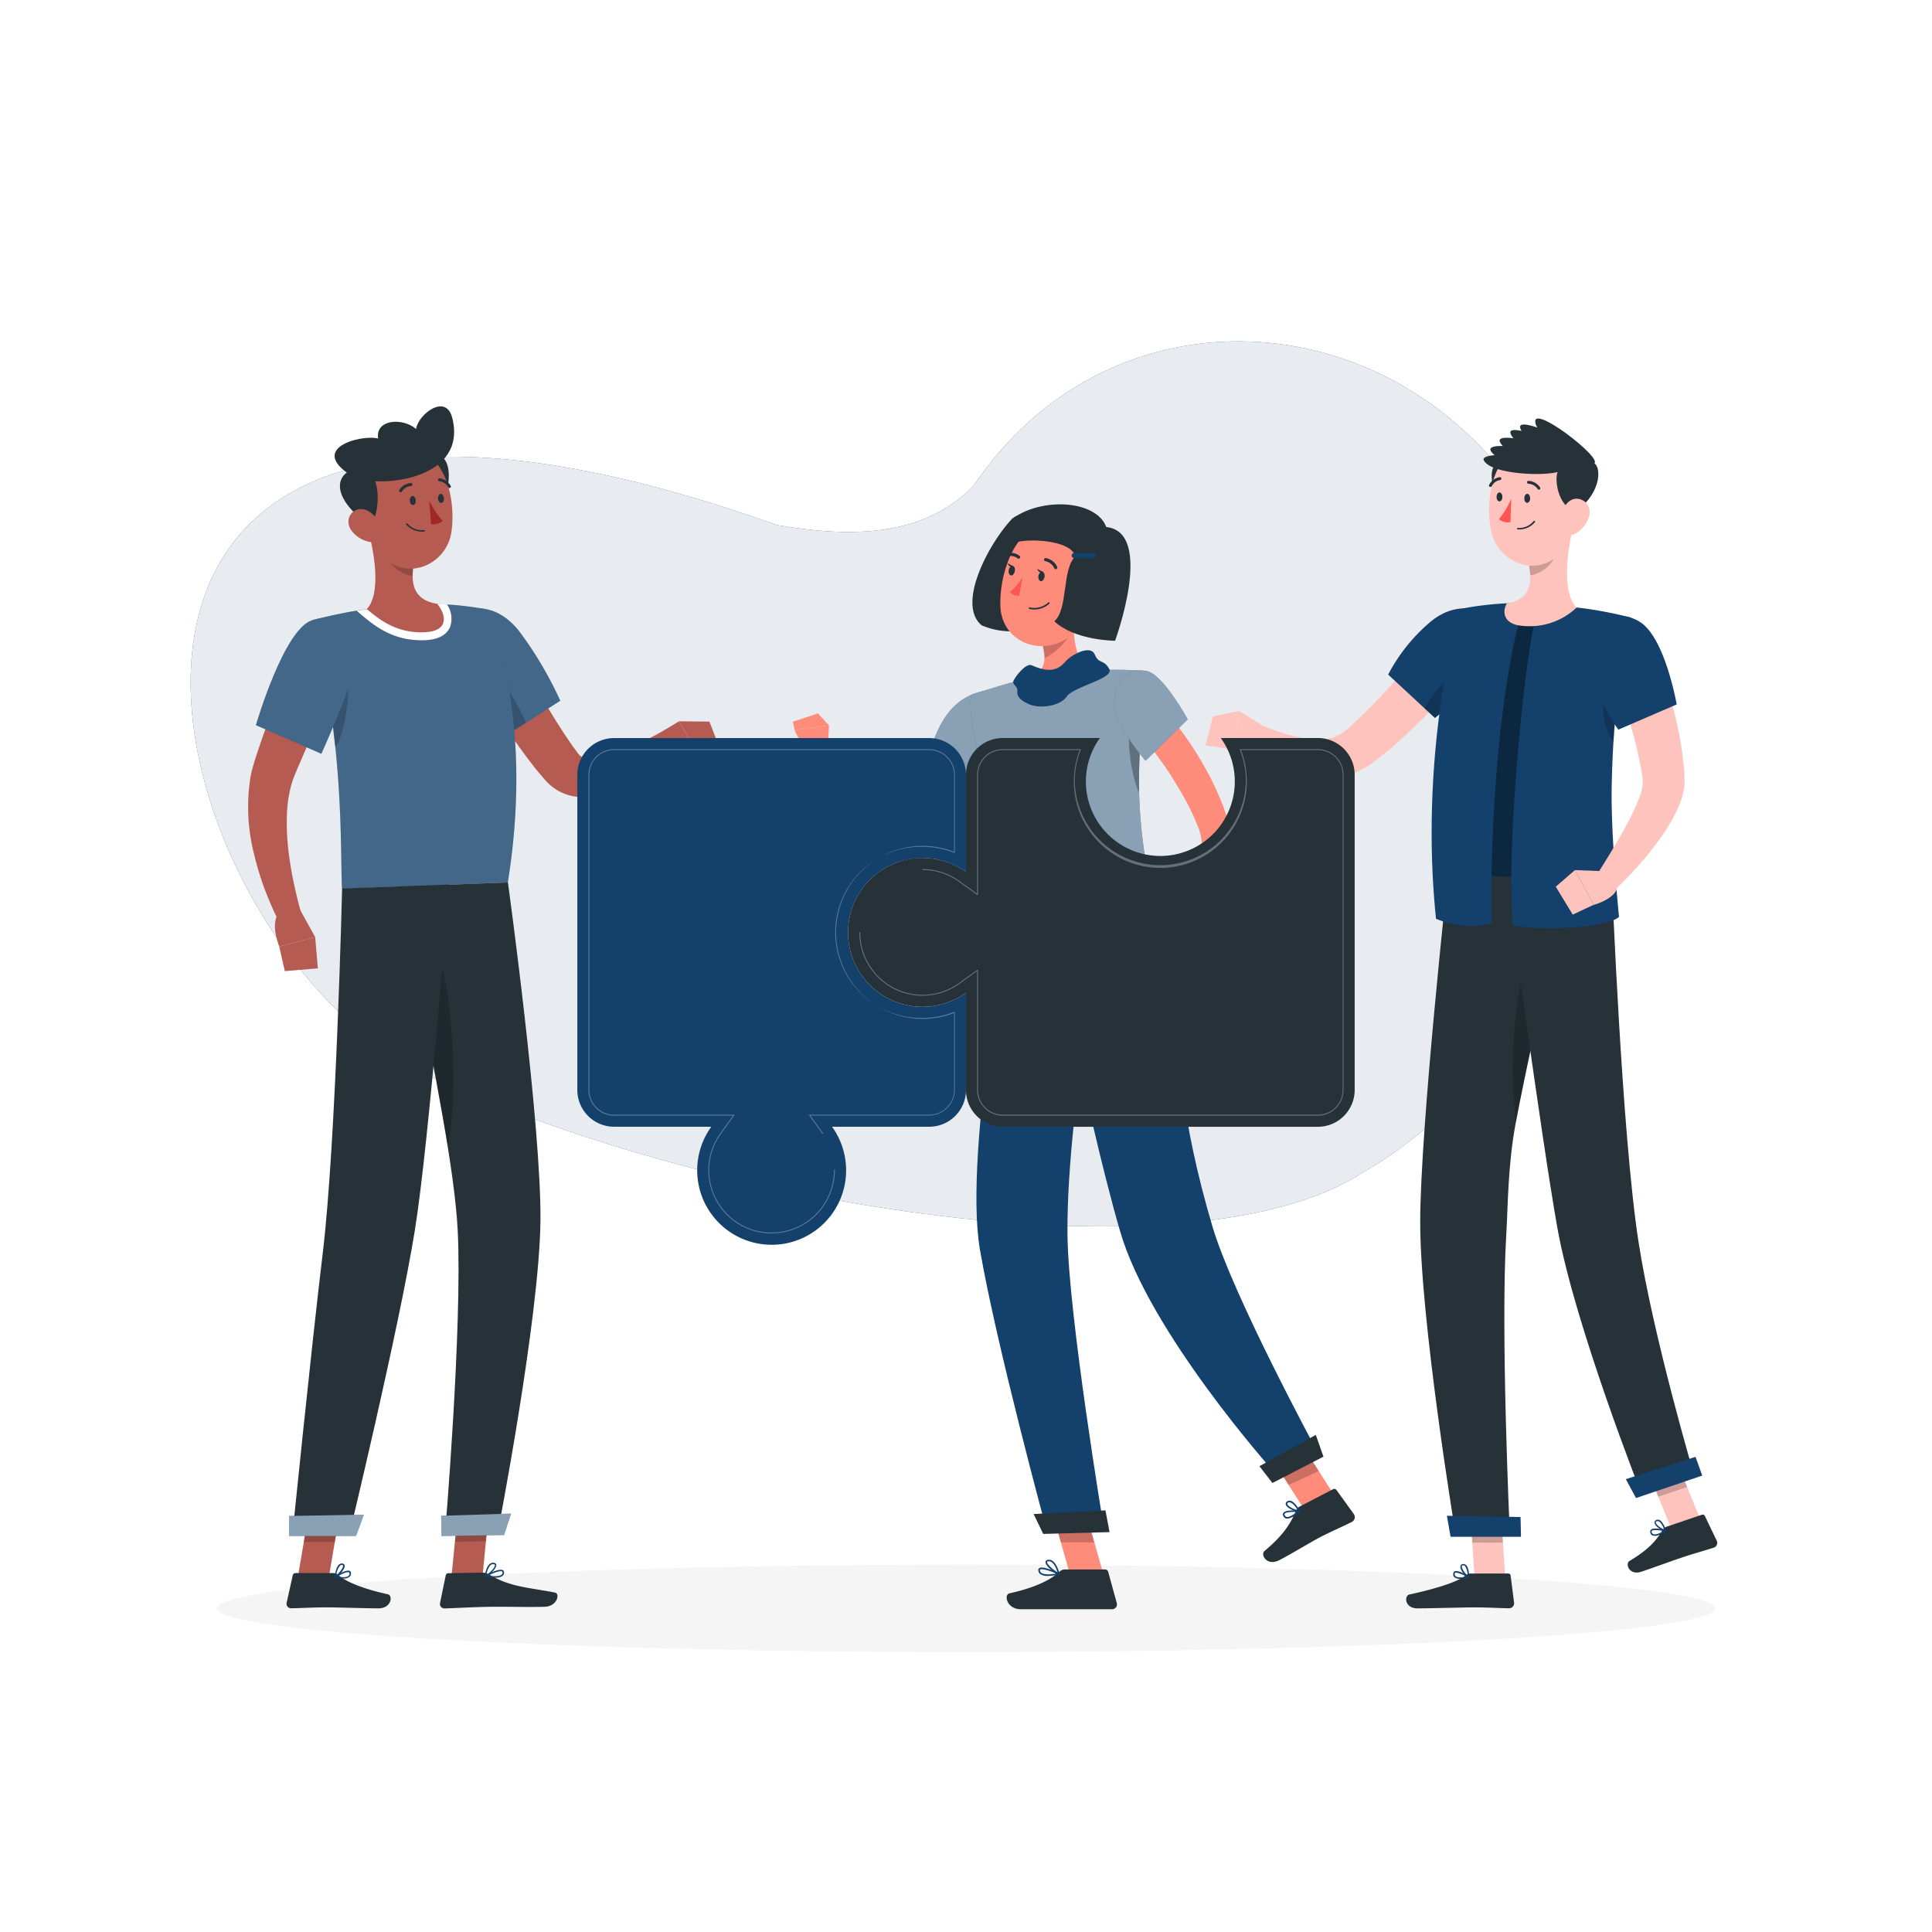 <svg class="animated" id="freepik_stories-connecting-teams" xmlns="http://www.w3.org/2000/svg" viewBox="0 0 500 500" version="1.1" xmlns:xlink="http://www.w3.org/1999/xlink" xmlns:svgjs="http://svgjs.com/svgjs"><style>svg#freepik_stories-connecting-teams:not(.animated) .animable {opacity: 0;}svg#freepik_stories-connecting-teams.animated #freepik--background-simple--inject-10 {animation: 3s Infinite  linear floating;animation-delay: 0s;}svg#freepik_stories-connecting-teams.animated #freepik--character-3--inject-10 {animation: 6s Infinite  linear wind;animation-delay: 0s;}svg#freepik_stories-connecting-teams.animated #freepik--character-2--inject-10 {animation: 6s Infinite  linear wind;animation-delay: 0s;}svg#freepik_stories-connecting-teams.animated #freepik--character-1--inject-10 {animation: 6s Infinite  linear wind;animation-delay: 0s;}svg#freepik_stories-connecting-teams.animated #freepik--Puzzle--inject-10 {animation: 6s Infinite  linear heartbeat;animation-delay: 0s;}            @keyframes floating {                0% {                    opacity: 1;                    transform: translateY(0px);                }                50% {                    transform: translateY(-10px);                }                100% {                    opacity: 1;                    transform: translateY(0px);                }            }                    @keyframes wind {                0% {                    transform: rotate( 0deg );                }                25% {                    transform: rotate( 1deg );                }                75% {                    transform: rotate( -1deg );                }            }                    @keyframes heartbeat {                0% {                    transform: scale(1);                }                10% {                    transform: scale(1.1);                }                30% {                    transform: scale(1);                }                40% {                    transform: scale(1);                }                50% {                    transform: scale(1.1);                }                60% {                    transform: scale(1);                }                100% {                    transform: scale(1);                }            }        </style><g id="freepik--background-simple--inject-10" class="animable" style="transform-origin: 230.341px 202.869px;"><path d="M201,135.86C-8.25,61.25,37.21,245,111.94,278.88c74.75,34.24,196.91,53.25,241,24.41C412.5,269,428.2,182,392.2,126.42,356.28,76.56,286,75,252,125.68,238.63,139.43,219.28,139,201,135.86Z" style="fill: rgb(20, 65, 107); transform-origin: 230.341px 202.869px;" id="ell8lstz9dii" class="animable"></path><g id="elq3ksedww4br"><path d="M201,135.86C-8.25,61.25,37.21,245,111.94,278.88c74.75,34.24,196.91,53.25,241,24.41C412.5,269,428.2,182,392.2,126.42,356.28,76.56,286,75,252,125.68,238.63,139.43,219.28,139,201,135.86Z" style="fill: rgb(255, 255, 255); opacity: 0.9; transform-origin: 230.341px 202.869px;" class="animable"></path></g></g><g id="freepik--Shadow--inject-10" class="animable" style="transform-origin: 250px 416.24px;"><ellipse id="freepik--path--inject-10" cx="250" cy="416.24" rx="193.89" ry="11.32" style="fill: rgb(245, 245, 245); transform-origin: 250px 416.24px;" class="animable"></ellipse></g><g id="freepik--character-3--inject-10" class="animable" style="transform-origin: 378.199px 262.276px;"><path d="M390.77,131.44c-1.94-.41-4.43-3.16-4.71-7.83-.34-6,6.15-6.34,9.29-4.91S396.75,128.13,390.77,131.44Z" style="fill: rgb(38, 50, 56); transform-origin: 391.467px 124.718px;" id="el3lkz22lzkpa" class="animable"></path><polygon points="440.01 393.13 432.54 395.66 425.56 378.5 433.02 375.97 440.01 393.13" style="fill: rgb(255, 195, 189); transform-origin: 432.785px 385.815px;" id="elt0s19omv8j" class="animable"></polygon><path d="M431.36,395.09l9.09-3.08a.6.6,0,0,1,.76.31l3.1,6.45a1.31,1.31,0,0,1-.77,1.76c-2.94.94-5.12,1.49-8.8,2.74-2.27.77-6.8,2.42-9.93,3.48s-4.3-2-3.09-2.77c5.45-3.27,7.1-5.64,8.54-8A2.09,2.09,0,0,1,431.36,395.09Z" style="fill: rgb(38, 50, 56); transform-origin: 432.835px 399.471px;" id="elpkywa7ndih" class="animable"></path><g id="el8isdp305n7"><polygon points="433.02 375.97 425.56 378.5 429.16 387.35 436.63 384.82 433.02 375.97" style="opacity: 0.2; transform-origin: 431.095px 381.66px;" class="animable"></polygon></g><path d="M392.73,160.33h6c-2,1.7-1.82,47.42-.13,69.37-4.79.3-13.57-1.37-13.57-1.37S384.19,194.11,392.73,160.33Z" style="fill: rgb(20, 65, 107); transform-origin: 391.869px 195.033px;" id="elbgh6p5i3zsm" class="animable"></path><g id="el7txtzn0sqh8"><path d="M392.73,160.33h6c-2,1.7-1.82,47.42-.13,69.37-4.79.3-13.57-1.37-13.57-1.37S384.19,194.11,392.73,160.33Z" style="opacity: 0.4; transform-origin: 391.869px 195.033px;" class="animable"></path></g><polygon points="389.54 408.14 381.6 408.14 380.41 389.76 388.34 389.76 389.54 408.14" style="fill: rgb(255, 195, 189); transform-origin: 384.975px 398.95px;" id="elg1hqjxpb8an" class="animable"></polygon><g id="elg3jyztx8xtw"><polygon points="388.34 389.77 380.41 389.77 381.03 399.24 388.96 399.24 388.34 389.77" style="opacity: 0.2; transform-origin: 384.685px 394.505px;" class="animable"></polygon></g><path d="M376.54,396l14.16-.12s-2.38-51.73-.88-76.36c.46-7.5.37-17.89,2.48-29.07,2.68-14.09,6.11-29.34,8.94-41.27,3-12.58,1.42-21.48,1.42-21.48l-27.89-1.65s-7.21,66-7.22,90.18C367.53,341.44,376.54,396,376.54,396Z" style="fill: rgb(38, 50, 56); transform-origin: 385.313px 311.025px;" id="el8ave46fzo6i" class="animable"></path><path d="M380.65,407.22h9.67a.61.61,0,0,1,.63.54l.9,7.05a1.3,1.3,0,0,1-1.3,1.41c-3.11-.05-5.36-.23-9.28-.23-2.41,0-11.12.25-14.45.25s-3.45-3.29-2.06-3.59c6.24-1.34,12.43-3.18,14.56-4.94A2.06,2.06,0,0,1,380.65,407.22Z" style="fill: rgb(38, 50, 56); transform-origin: 377.889px 411.73px;" id="elivz6axilk47" class="animable"></path><polygon points="375.41 397.72 393.63 397.72 393.52 392.61 374.45 392.28 375.41 397.72" style="fill: rgb(20, 65, 107); transform-origin: 384.04px 395px;" id="el04m3hq22bzy6" class="animable"></polygon><path d="M377.89,408.6a2.23,2.23,0,0,1-1.48-.4,1,1,0,0,1-.3-1,.66.66,0,0,1,.37-.53c.92-.46,3.33,1.12,3.61,1.3a.17.17,0,0,1,.06.19.23.23,0,0,1-.15.15A10,10,0,0,1,377.89,408.6Zm-1-1.64a.62.62,0,0,0-.25.05.28.28,0,0,0-.14.22.73.73,0,0,0,.19.68c.4.37,1.44.42,2.81.15A6.92,6.92,0,0,0,376.87,407Z" style="fill: rgb(20, 65, 107); transform-origin: 378.118px 407.597px;" id="el3n1rvsbrcm5" class="animable"></path><path d="M380,408.33a.11.11,0,0,1-.08,0c-.78-.44-2.21-2.18-1.95-3.07a.69.69,0,0,1,.64-.49,1,1,0,0,1,.78.24c.85.76.82,3,.82,3.14a.19.19,0,0,1-.1.17A.17.17,0,0,1,380,408.33Zm-1.29-3.22h-.09c-.25,0-.28.15-.29.19-.15.53.74,1.84,1.49,2.46a4.16,4.16,0,0,0-.7-2.49A.59.59,0,0,0,378.66,405.11Z" style="fill: rgb(20, 65, 107); transform-origin: 379.074px 406.55px;" id="elsihsf5r0fxq" class="animable"></path><g id="elnk8nl6e1czm"><path d="M392.3,290.49c2.68-14.09,6.11-29.34,8.94-41.27L398.15,243C391.52,251.3,390.51,276.71,392.3,290.49Z" style="opacity: 0.2; transform-origin: 396.378px 266.745px;" class="animable"></path></g><path d="M389.82,227s9.13,67.89,13.24,90.86c4.51,25.15,21.84,69,21.84,69l13.67-4.64s-10.77-36.38-14.55-61c-4.31-28-6.83-92.62-6.83-92.62Z" style="fill: rgb(38, 50, 56); transform-origin: 414.195px 306.93px;" id="el45kdigrxudq" class="animable"></path><polygon points="423.4 387.69 440.54 381.88 438.8 377.03 420.76 382.8 423.4 387.69" style="fill: rgb(20, 65, 107); transform-origin: 430.65px 382.36px;" id="el2b7052p59iu" class="animable"></polygon><path d="M429.21,397.29a2.17,2.17,0,0,1-1.53.09,1,1,0,0,1-.6-.85.7.7,0,0,1,.18-.63c.72-.72,3.49,0,3.81.1a.15.15,0,0,1,.12.16.2.2,0,0,1-.1.19A8.9,8.9,0,0,1,429.21,397.29Zm-1.49-1.24a.48.48,0,0,0-.22.13.26.26,0,0,0-.06.25.71.71,0,0,0,.4.59c.49.22,1.48-.06,2.68-.76A6.91,6.91,0,0,0,427.72,396.05Z" style="fill: rgb(20, 65, 107); transform-origin: 429.128px 396.531px;" id="elxzfsj5pccqk" class="animable"></path><path d="M431.05,396.37H431c-.87-.18-2.76-1.39-2.81-2.31a.7.7,0,0,1,.45-.68,1,1,0,0,1,.81,0c1,.45,1.74,2.65,1.77,2.74a.21.21,0,0,1,0,.2A.15.15,0,0,1,431.05,396.37Zm-2.24-2.66-.08,0c-.22.11-.22.23-.22.28,0,.54,1.28,1.52,2.19,1.87-.24-.63-.78-1.87-1.45-2.15A.57.57,0,0,0,428.81,393.71Z" style="fill: rgb(20, 65, 107); transform-origin: 429.717px 394.837px;" id="elfxm26g0rf1m" class="animable"></path><path d="M382.55,169.72c-3.52,4.48-7.14,8.65-11,12.77a149.69,149.69,0,0,1-12.31,11.78c-1.14.92-2.25,1.85-3.48,2.73a20.7,20.7,0,0,1-4.63,2.76,20.09,20.09,0,0,1-10.65,1.08,30.82,30.82,0,0,1-9-2.92,36.36,36.36,0,0,1-3.9-2.22A36,36,0,0,1,324,193l3.26-5c4.58,1.88,9.77,3.38,14.1,3.35a10.83,10.83,0,0,0,5.42-1.27,14.51,14.51,0,0,0,2.23-1.72c.95-.79,1.88-1.69,2.81-2.55,1.87-1.79,3.72-3.63,5.52-5.58s3.61-3.89,5.38-5.89c3.53-4,7.07-8.11,10.43-12.16Z" style="fill: rgb(255, 195, 189); transform-origin: 353.275px 181.652px;" id="elk7v45goh29" class="animable"></path><path d="M381.65,175.91a85.25,85.25,0,0,1-10.29,9.9l-2.65-2.46-9.46-8.77a45.86,45.86,0,0,1,10.38-13.17c7.44-6.63,16.26-4.52,17.27,3.76C387.28,168.25,384.76,172.25,381.65,175.91Z" style="fill: rgb(20, 65, 107); transform-origin: 373.094px 171.647px;" id="el2n03ni6xnn7" class="animable"></path><g id="elpfujjyhlm"><path d="M381.65,175.91a85.25,85.25,0,0,1-10.29,9.9l-2.65-2.46C371.21,178.15,380,169,381.65,175.91Z" style="opacity: 0.2; transform-origin: 375.18px 179.617px;" class="animable"></path></g><path d="M371.64,237.78c3.76,1.58,9.51,2.63,14.42,1.11-.33-7.43-.22-49.33,7.18-78.6l4.38,0c-2,1.63-8.1,56.38-6.1,79.16,8.39,1.75,24.88.41,27.48-2.16-.33-3.58-2.14-21.46-1.89-33.94.11-5.32.35-11.19.9-17.35a175.65,175.65,0,0,1,4.18-26.15s-5-1.33-10.73-2.19c-1.13-.17-2.28-.32-3.41-.44a157.32,157.32,0,0,0-18-1.07c-.74,0-1.47.06-2.18.11a82.57,82.57,0,0,0-10.08,1.36S367.08,193.61,371.64,237.78Z" style="fill: rgb(20, 65, 107); transform-origin: 396.35px 198.196px;" id="el6yb6ejv1so6" class="animable"></path><g id="elhthvaffp6h"><path d="M416.22,172.26c-2.09,6.33-2,15.1,1,19.23.12.17.25.33.37.47q.18-2.91.45-5.92c.27-3.07.62-6.22,1.05-9.41Z" style="opacity: 0.2; transform-origin: 416.94px 182.11px;" class="animable"></path></g><path d="M407,136.87c-1.35,5.73-2.87,16.28,1,20.39a17.7,17.7,0,0,1-14.1,4.7c-5-.41-5.11-3.91-3.93-5.77,6.53-1.16,6.54-6,5.57-10.53Z" style="fill: rgb(255, 195, 189); transform-origin: 398.676px 149.47px;" id="ela5j4iho0umw" class="animable"></path><g id="elyufr74siyv"><path d="M402.34,140.46l-6.75,5.19a19.26,19.26,0,0,1,.44,3.23c2.48-.21,6-2.72,6.33-5.29A8.58,8.58,0,0,0,402.34,140.46Z" style="opacity: 0.2; transform-origin: 399.042px 144.67px;" class="animable"></path></g><path d="M408,127.32c-.67,7.86-.67,12.49-4.72,16.35-6.1,5.8-15.68,1.74-17.36-6.2-1.51-7.16-.16-18.8,7.59-21.57A11,11,0,0,1,408,127.32Z" style="fill: rgb(255, 195, 189); transform-origin: 396.71px 130.861px;" id="el2nw1at16bro" class="animable"></path><path d="M407.55,132.28c-1.94-.4-4.44-3.16-4.71-7.83-.35-6,6.15-6.34,9.28-4.91S413.52,129,407.55,132.28Z" style="fill: rgb(38, 50, 56); transform-origin: 408.24px 125.558px;" id="elrngyc1cv4p" class="animable"></path><path d="M403.87,121.94c-3.6,1.42-17.61.91-19.81-2.68S411,119.13,403.87,121.94Z" style="fill: rgb(38, 50, 56); transform-origin: 394.469px 120.199px;" id="elhqkzrlobd7t" class="animable"></path><path d="M405.29,121c-3.7,1.1-17.62-.6-19.5-4.36S412.65,118.75,405.29,121Z" style="fill: rgb(38, 50, 56); transform-origin: 396.1px 118.371px;" id="eld08jte7vh9f" class="animable"></path><path d="M407.16,120.42c-3.78.76-17.49-2.19-19-6.11S414.69,118.9,407.16,120.42Z" style="fill: rgb(38, 50, 56); transform-origin: 398.274px 116.914px;" id="elnataf9bbl1" class="animable"></path><path d="M409.6,120.8c-3.83.48-17.45-4.65-18.69-8.67S417.22,119.85,409.6,120.8Z" style="fill: rgb(38, 50, 56); transform-origin: 400.902px 116.063px;" id="elevdrjo81xbi" class="animable"></path><path d="M411.09,120c-3.86.09-16.84-5.22-17.67-9.34S418.77,119.78,411.09,120Z" style="fill: rgb(38, 50, 56); transform-origin: 402.952px 114.933px;" id="el3a92qq74ieo" class="animable"></path><path d="M411.53,119.93c-3.18-.61-14.56-7.49-14.21-11C397.71,105,417.92,121.15,411.53,119.93Z" style="fill: rgb(38, 50, 56); transform-origin: 405.045px 114.154px;" id="elv9cmhdjy25m" class="animable"></path><path d="M411.27,133.48a7.24,7.24,0,0,1-3.4,4.52c-2.26,1.29-4.09-.59-4-3.06,0-2.23,1.28-5.58,3.83-5.86A3.43,3.43,0,0,1,411.27,133.48Z" style="fill: rgb(255, 195, 189); transform-origin: 407.64px 133.743px;" id="elh4hjviojkjc" class="animable"></path><path d="M396,129c0,.64-.37,1.14-.79,1.13s-.74-.56-.72-1.2.36-1.15.78-1.13S396,128.33,396,129Z" style="fill: rgb(38, 50, 56); transform-origin: 395.245px 128.965px;" id="elg3e8hhs8bwm" class="animable"></path><path d="M388.82,128.63c0,.64-.37,1.15-.79,1.13s-.74-.56-.72-1.2.36-1.14.78-1.12S388.83,128,388.82,128.63Z" style="fill: rgb(38, 50, 56); transform-origin: 388.065px 128.6px;" id="elxuuc7oq6g3" class="animable"></path><path d="M391.1,129.06a22.35,22.35,0,0,1-3.18,5.34,3.7,3.7,0,0,0,3,.72Z" style="fill: rgb(255, 86, 82); transform-origin: 389.51px 132.125px;" id="elhhye0tb7cnd" class="animable"></path><path d="M393.6,137a5.69,5.69,0,0,1-.83,0,.18.18,0,0,1-.18-.19.18.18,0,0,1,.19-.18,4.93,4.93,0,0,0,4.17-1.8.19.19,0,0,1,.26,0,.21.21,0,0,1,.05.27A5.21,5.21,0,0,1,393.6,137Z" style="fill: rgb(38, 50, 56); transform-origin: 394.939px 135.897px;" id="elv3jyy5gi7vl" class="animable"></path><path d="M398.31,126.73a.38.38,0,0,1-.35-.16,3,3,0,0,0-2.37-1.37.39.39,0,0,1-.39-.37.36.36,0,0,1,.36-.38,3.79,3.79,0,0,1,3,1.69.39.39,0,0,1-.08.53A.32.32,0,0,1,398.31,126.73Z" style="fill: rgb(38, 50, 56); transform-origin: 396.915px 125.591px;" id="el9z4943ybmhf" class="animable"></path><path d="M385.77,126a.32.32,0,0,1-.21,0,.37.37,0,0,1-.16-.51,3.63,3.63,0,0,1,2.74-2,.39.39,0,0,1,.41.35.37.37,0,0,1-.33.41,2.84,2.84,0,0,0-2.16,1.6A.37.37,0,0,1,385.77,126Z" style="fill: rgb(38, 50, 56); transform-origin: 386.953px 124.754px;" id="el5kavxnm0aeg" class="animable"></path><path d="M426.7,165.16c1.23,2.77,2.19,5.41,3.18,8.14s1.84,5.48,2.64,8.28a90.88,90.88,0,0,1,3.31,17.48l.11,2.34v.67l0,.92c0,.6-.13,1.11-.21,1.65a22,22,0,0,1-1.76,5.13,48.73,48.73,0,0,1-4.79,7.87,93.35,93.35,0,0,1-11.58,12.94l-4.53-3.88c2.91-4.59,5.82-9.32,8.3-14a52,52,0,0,0,3.11-6.88,13.51,13.51,0,0,0,.67-2.87c0-.15,0-.33,0-.43a.53.53,0,0,1,0-.12v-.15l0-.23-.23-1.83a101.63,101.63,0,0,0-3.78-15.2c-.8-2.55-1.69-5.1-2.59-7.64s-1.9-5.11-2.83-7.48Z" style="fill: rgb(255, 195, 189); transform-origin: 424.505px 197.87px;" id="elcd60r830ggo" class="animable"></path><path d="M424.55,161.05c6.41,4.19,9.38,21.26,9.38,21.26l-15.1,6.52a44.47,44.47,0,0,1-7.38-16.7C409.31,161.26,418,156.75,424.55,161.05Z" style="fill: rgb(20, 65, 107); transform-origin: 422.525px 174.134px;" id="el49yrjih7x44" class="animable"></path><path d="M416.9,225.54l-9.31-.36,4.9,9s6.75-1.86,6.08-5.55Z" style="fill: rgb(255, 195, 189); transform-origin: 413.103px 229.68px;" id="eli4rcwy22tb" class="animable"></path><polygon points="402.63 229.48 407.02 236.7 412.49 234.14 407.59 225.18 402.63 229.48" style="fill: rgb(255, 195, 189); transform-origin: 407.56px 230.94px;" id="elzuyxq2va2n" class="animable"></polygon><path d="M327.59,188.3l-6.9-4.32-1.15,10s6.66,2.39,8.24-1Z" style="fill: rgb(255, 195, 189); transform-origin: 323.66px 189.389px;" id="elsh3dy8hedjk" class="animable"></path><polygon points="313.89 185.42 311.98 192.92 319.54 194.02 320.69 183.98 313.89 185.42" style="fill: rgb(255, 195, 189); transform-origin: 316.335px 189px;" id="el4g50pp5gl0x" class="animable"></polygon></g><g id="freepik--character-2--inject-10" class="animable" style="transform-origin: 277.92px 273.497px;"><path d="M261.82,134.38c-5.76,6.09-14.39,21.9-7.77,27.45a19,19,0,0,0,14.63.17l-1.55-22.83S266.32,130.38,261.82,134.38Z" style="fill: rgb(38, 50, 56); transform-origin: 260.17px 148.359px;" id="el4pvh3mv699h" class="animable"></path><path d="M257.23,186.72a95.66,95.66,0,0,1-2.82,9.24c-1.08,3-2.32,5.95-3.68,8.86a71.37,71.37,0,0,1-4.65,8.52c-.88,1.38-1.83,2.73-2.83,4.06-.5.66-1,1.32-1.56,2-.27.32-.56.63-.84.95l-.42.48a8.41,8.41,0,0,1-.9.85,6.73,6.73,0,0,1-2.48,1.24,7.16,7.16,0,0,1-2.52.17,9.71,9.71,0,0,1-3.52-1.14,21.94,21.94,0,0,1-4.45-3.28,60.91,60.91,0,0,1-6.53-7.25,129.78,129.78,0,0,1-10.32-15.73l3.65-2.37c1.86,2.35,3.77,4.75,5.72,7.06s3.91,4.61,6,6.77a60.43,60.43,0,0,0,6.27,6,15.18,15.18,0,0,0,3.08,2,2.14,2.14,0,0,0,.86.23s-.06,0-.23,0a1.48,1.48,0,0,0-.46.19.13.13,0,0,1-.06.05h0l.32-.41c.22-.27.44-.53.65-.81.42-.56.83-1.12,1.23-1.71.79-1.16,1.55-2.36,2.26-3.62,1.42-2.49,2.69-5.12,3.89-7.79s2.24-5.44,3.22-8.23,1.88-5.68,2.63-8.37Z" style="fill: rgb(255, 139, 123); transform-origin: 233.47px 203.907px;" id="ele5vaczrh6ra" class="animable"></path><path d="M263.5,188.94c-.93,2.61-4.09,7.29-6.57,10.75-1.81,2.5-3.25,4.36-3.25,4.36l-1.43-1L240.41,195c2.23-6.77,5.19-14,13.45-16C259.06,177.76,265.16,184.28,263.5,188.94Z" style="fill: rgb(20, 65, 107); transform-origin: 252.094px 191.448px;" id="elkhfs3mfyan" class="animable"></path><g id="elkx8opky6cpd"><g style="opacity: 0.5; transform-origin: 252.094px 191.448px;" class="animable"><path d="M263.5,188.94c-.93,2.61-4.09,7.29-6.57,10.75-1.81,2.5-3.25,4.36-3.25,4.36l-1.43-1L240.41,195c2.23-6.77,5.19-14,13.45-16C259.06,177.76,265.16,184.28,263.5,188.94Z" style="fill: rgb(255, 255, 255); transform-origin: 252.094px 191.448px;" id="elykgy2dunx1h" class="animable"></path></g></g><g id="el22zwb9ejjymj"><path d="M256.93,199.69c-1.81,2.5-3.25,4.36-3.25,4.36l-1.43-1c.71-2.7,2-6.93,3.88-8.61A12.59,12.59,0,0,1,256.93,199.69Z" style="opacity: 0.3; transform-origin: 254.602px 199.245px;" class="animable"></path></g><path d="M214.15,195.16l.39-7.44-8.9,1.24s2.51,5.71,5.16,8.1Z" style="fill: rgb(255, 139, 123); transform-origin: 210.09px 192.39px;" id="eloca8r9dspza" class="animable"></path><polygon points="211.66 184.62 205.22 186.77 205.64 188.96 214.54 187.72 211.66 184.62" style="fill: rgb(255, 139, 123); transform-origin: 209.88px 186.79px;" id="elcqyy32qa3q" class="animable"></polygon><polygon points="285.7 407.92 277.27 408.74 271.66 388.97 280.09 388.16 285.7 407.92" style="fill: rgb(255, 139, 123); transform-origin: 278.68px 398.45px;" id="eljt9vwrjdw7" class="animable"></polygon><polygon points="346.54 388.91 338.73 392.5 327.9 375.57 335.71 371.98 346.54 388.91" style="fill: rgb(255, 139, 123); transform-origin: 337.22px 382.24px;" id="el8wlkesijz6" class="animable"></polygon><path d="M336.4,389.87,345,385.4a.69.69,0,0,1,.88.21l4.51,6.26a1.39,1.39,0,0,1-.52,2c-3,1.5-4.54,2.08-8.31,4-2.31,1.21-7.26,4.23-10.46,5.89s-5-1.4-3.84-2.38c5.31-4.4,7-7.68,8.14-10.42A2.32,2.32,0,0,1,336.4,389.87Z" style="fill: rgb(38, 50, 56); transform-origin: 338.763px 394.783px;" id="el6d76y9v9ehi" class="animable"></path><path d="M275.76,406.17H286a.84.84,0,0,1,.8.62l2.22,8.07a1.26,1.26,0,0,1-1.24,1.61c-3.6,0-5.3,0-9.79,0H264.24c-3.72,0-4.5-3.77-3-4.11,6.91-1.53,10.9-3.64,13-5.65A2.07,2.07,0,0,1,275.76,406.17Z" style="fill: rgb(38, 50, 56); transform-origin: 274.796px 411.318px;" id="el618brzvvgff" class="animable"></path><g id="elq58mdv4w80g"><polygon points="271.66 388.97 274.56 399.16 283.22 399.16 280.1 388.16 271.66 388.97" style="opacity: 0.2; transform-origin: 277.44px 393.66px;" class="animable"></polygon></g><g id="elt8whj2w7esb"><polygon points="335.72 371.98 327.9 375.57 333.49 384.3 341.3 380.71 335.72 371.98" style="opacity: 0.2; transform-origin: 334.6px 378.14px;" class="animable"></polygon></g><path d="M297.1,226.13l-34.63,4.43c-14.56-49-10.9-50.78-10.9-50.78s5.78-2,11.68-3.54c.89-.23,1.79-.45,2.67-.65a112.5,112.5,0,0,1,15.73-2l2.33-.15a105.81,105.81,0,0,1,12.63.2c-.64,6.31-1.1,11.65-1.39,16.32-.39,6.08-.51,11-.42,15.26A132.47,132.47,0,0,0,297.1,226.13Z" style="fill: rgb(20, 65, 107); transform-origin: 274.13px 201.949px;" id="elbsiicqpbf57" class="animable"></path><g id="elvge9ib0j6fs"><g style="opacity: 0.5; transform-origin: 274.13px 201.949px;" class="animable"><path d="M297.1,226.13l-34.63,4.43c-14.56-49-10.9-50.78-10.9-50.78s5.78-2,11.68-3.54c.89-.23,1.79-.45,2.67-.65a112.5,112.5,0,0,1,15.73-2l2.33-.15a105.81,105.81,0,0,1,12.63.2c-.64,6.31-1.1,11.65-1.39,16.32-.39,6.08-.51,11-.42,15.26A132.47,132.47,0,0,0,297.1,226.13Z" style="fill: rgb(255, 255, 255); transform-origin: 274.13px 201.949px;" id="elspqh39fochn" class="animable"></path></g></g><g id="elvc89ix4nf5i"><path d="M294.8,205.2c-2.34-5-3.48-15.91-2-19.65l2.42,4.39C294.83,196,294.71,200.92,294.8,205.2Z" style="opacity: 0.3; transform-origin: 293.678px 195.375px;" class="animable"></path></g><path d="M277.84,163.1c.32,4.28,1.33,8.64,3.81,10.47a29.73,29.73,0,0,0-10.59,5.71c-4.25-2.24-5.13-3.69-5.13-3.69,5.47-2.07,5.09-5.83,2.77-11.87l4.27-2.3A2.8,2.8,0,0,1,277.84,163.1Z" style="fill: rgb(255, 139, 123); transform-origin: 273.79px 169.889px;" id="elhwwfjzz4lqg" class="animable"></path><path d="M267,172.17c-1.51-.69-4.34,3.05-4.72,4.05s1.16,1.31,1,2.63.72,2.49,3.33,3.52,7.78.41,9.5-2.15,12.44-4.61,10.94-7.16-2.66-1.12-3.72-3.67-5.55-.11-7,1.22S273.36,175.06,267,172.17Z" style="fill: rgb(20, 65, 107); transform-origin: 274.706px 175.559px;" id="elng9s3nuinue" class="animable"></path><g id="eldmczios7lpl"><path d="M273,161.41a2.79,2.79,0,0,1,4.8,1.3,17.3,17.3,0,0,1-7.47,7.65,18.46,18.46,0,0,0-1.6-6.65Z" style="opacity: 0.2; transform-origin: 273.265px 165.426px;" class="animable"></path></g><path d="M284.48,149.68c-2.12,8.27-2.84,11.81-7.89,15.29-7.6,5.23-17.29.82-17.68-7.91-.35-7.86,3.18-20.06,12-21.81A11.64,11.64,0,0,1,284.48,149.68Z" style="fill: rgb(255, 139, 123); transform-origin: 271.883px 151.116px;" id="elpbrzgk2jol" class="animable"></path><path d="M284.88,157.82a6.2,6.2,0,0,1-3.5,3.23c-2.06.75-3.25-1.06-2.81-3.08.4-1.82,1.95-4.41,4.08-4.27A2.8,2.8,0,0,1,284.88,157.82Z" style="fill: rgb(255, 139, 123); transform-origin: 281.847px 157.459px;" id="ele61q37drdze" class="animable"></path><path d="M263.61,140.19c4.06-.83,13.81-.14,14.66,3.85-3.47,3.24-1.8,13.68-5.41,16.74,5.27,5,15.72,5.05,15.72,5.05s10.33-28.07-2.28-29.44c-2.65-7.1-17-7.74-24.48-2" style="fill: rgb(38, 50, 56); transform-origin: 277.192px 148.177px;" id="elxnca3nfr0pe" class="animable"></path><path d="M283,144.43H278a.66.66,0,0,1-.66-.66h0a.67.67,0,0,1,.66-.66H283a.66.66,0,0,1,.66.66h0A.65.65,0,0,1,283,144.43Z" style="fill: rgb(20, 65, 107); transform-origin: 280.5px 143.77px;" id="el7azirbyhgmg" class="animable"></path><path d="M262.47,230.57s-13.3,66.93-8.87,92.78c4.25,24.78,17.32,72.86,17.32,72.86l14.83-.38s-9.31-55.71-9.49-76.42c-.31-34.35,11.57-92.09,11.57-92.09Z" style="fill: rgb(20, 65, 107); transform-origin: 270.263px 311.765px;" id="eloc4or44sjmf" class="animable"></path><polygon points="269.99 396.98 287.15 396.51 286.09 390.88 267.5 391.83 269.99 396.98" style="fill: rgb(38, 50, 56); transform-origin: 277.325px 393.93px;" id="elted9b50uoqd" class="animable"></polygon><g id="el6q6ua4tr3cb"><path d="M274.55,238.68l5.93-10.42,7.35-.94s-5.41,26.26-8.83,53.89C274.89,268,273.44,244.76,274.55,238.68Z" style="opacity: 0.3; transform-origin: 281.01px 254.265px;" class="animable"></path></g><path d="M270,229.7s10.51,56.62,19.88,88.95c7.56,26.11,39.3,61.69,39.3,61.69l11.22-5.63s-21.3-39.42-26.58-57.16c-16.89-56.76-3.68-77.39-16.76-91.42Z" style="fill: rgb(20, 65, 107); transform-origin: 305.2px 303.235px;" id="elccml98px1zv" class="animable"></path><polygon points="329.3 383.8 342.51 376.98 340.53 371.35 325.94 379.45 329.3 383.8" style="fill: rgb(38, 50, 56); transform-origin: 334.225px 377.575px;" id="elnu83nlne1b" class="animable"></polygon><path d="M297.36,224l2,2.9c.15.22-.1.51-.5.56l-36.33,4.66c-.31,0-.59-.08-.63-.28l-.71-3.06c0-.21.2-.43.54-.47l35.07-4.5A.63.63,0,0,1,297.36,224Z" style="fill: rgb(20, 65, 107); transform-origin: 280.297px 227.961px;" id="el5ity7hfr8s" class="animable"></path><g id="el2d9vdd4kv1x"><path d="M297.36,224l2,2.9c.15.22-.1.51-.5.56l-36.33,4.66c-.31,0-.59-.08-.63-.28l-.71-3.06c0-.21.2-.43.54-.47l35.07-4.5A.63.63,0,0,1,297.36,224Z" style="fill: rgb(255, 255, 255); opacity: 0.4; transform-origin: 280.297px 227.961px;" class="animable"></path></g><path d="M293.15,228.56l.94-.13c.19,0,.32-.13.29-.25l-1-4c0-.12-.2-.19-.39-.17l-.94.12c-.18,0-.31.14-.29.26l1,4C292.79,228.5,293,228.58,293.15,228.56Z" style="fill: rgb(38, 50, 56); transform-origin: 293.071px 226.285px;" id="el1jh5jf9is6y" class="animable"></path><path d="M265.18,232.14l.94-.12c.18,0,.31-.14.29-.25l-1-4c0-.12-.21-.2-.39-.17l-.94.12c-.19,0-.32.14-.29.25l1,4C264.81,232.09,265,232.17,265.18,232.14Z" style="fill: rgb(38, 50, 56); transform-origin: 265.099px 229.87px;" id="ell20v4y3jo3b" class="animable"></path><path d="M279.16,230.35l.94-.12c.19,0,.32-.14.29-.26l-.95-4c0-.11-.21-.19-.39-.17l-.94.12c-.19,0-.32.14-.29.26l.95,4C278.8,230.3,279,230.37,279.16,230.35Z" style="fill: rgb(38, 50, 56); transform-origin: 279.105px 228.075px;" id="elv6etpor3s6q" class="animable"></path><path d="M270.32,149.33c-.13.68-.6,1.16-1,1.07s-.7-.7-.57-1.38.6-1.17,1-1.08S270.45,148.65,270.32,149.33Z" style="fill: rgb(38, 50, 56); transform-origin: 269.535px 149.17px;" id="elarx9fy9r6io" class="animable"></path><path d="M262.62,147.85c-.13.68-.59,1.16-1,1.07s-.7-.7-.57-1.38.6-1.17,1.05-1.08S262.76,147.16,262.62,147.85Z" style="fill: rgb(38, 50, 56); transform-origin: 261.841px 147.69px;" id="elwifyyo22wrg" class="animable"></path><path d="M262.25,146.53l-1.55-.78S261.29,147.19,262.25,146.53Z" style="fill: rgb(38, 50, 56); transform-origin: 261.475px 146.227px;" id="el881xgp9rop5" class="animable"></path><path d="M264.66,149.37a18.6,18.6,0,0,1-3.26,3.88,3,3,0,0,0,2.34.93Z" style="fill: rgb(255, 86, 82); transform-origin: 263.03px 151.777px;" id="eld9fysmgjuze" class="animable"></path><path d="M266.34,157.57a.2.2,0,0,1-.09-.2.21.21,0,0,1,.24-.17,5.46,5.46,0,0,0,4.8-1.26.21.21,0,0,1,.29,0,.19.19,0,0,1,0,.28,5.78,5.78,0,0,1-5.18,1.38A.11.11,0,0,1,266.34,157.57Z" style="fill: rgb(38, 50, 56); transform-origin: 268.945px 156.812px;" id="elcmgfc8p16eu" class="animable"></path><path d="M273,147.23a.36.36,0,0,1-.14-.16,3.24,3.24,0,0,0-2.3-1.83.4.4,0,0,1-.36-.45.42.42,0,0,1,.45-.36,4,4,0,0,1,2.94,2.28.41.41,0,0,1-.18.55A.43.43,0,0,1,273,147.23Z" style="fill: rgb(38, 50, 56); transform-origin: 271.915px 145.863px;" id="elwlcfac4dgla" class="animable"></path><path d="M259.93,143.83l0-.07a.4.4,0,0,1,.27-.5,4,4,0,0,1,3.67.6.41.41,0,0,1-.53.63,3.16,3.16,0,0,0-2.9-.45A.42.42,0,0,1,259.93,143.83Z" style="fill: rgb(38, 50, 56); transform-origin: 261.964px 143.82px;" id="elqqqiuybbq" class="animable"></path><path d="M300.17,182.37c1.14,1.23,2.09,2.35,3.06,3.57s1.9,2.41,2.81,3.64c1.79,2.48,3.48,5,5,7.69a73.78,73.78,0,0,1,4.23,8.26c.33.71.6,1.45.9,2.17s.58,1.45.83,2.2.51,1.45.77,2.28l.36,1.34.26,1.33a29.89,29.89,0,0,1-.35,10,54.76,54.76,0,0,1-2.65,9,90.84,90.84,0,0,1-3.77,8.33A85.57,85.57,0,0,1,307,250l-3.76-2.22c1.18-2.54,2.34-5.23,3.33-7.9a83.14,83.14,0,0,0,2.69-8.08,53.65,53.65,0,0,0,1.65-8.08,32.71,32.71,0,0,0,.22-3.91,20.68,20.68,0,0,0-.39-3.61l-.2-.82-.25-.78c-.2-.56-.5-1.25-.75-1.86s-.53-1.26-.83-1.89-.56-1.25-.89-1.86c-1.23-2.48-2.68-4.87-4.14-7.26s-3.1-4.68-4.79-6.93c-.83-1.14-1.69-2.26-2.57-3.36s-1.8-2.21-2.63-3.16Z" style="fill: rgb(255, 139, 123); transform-origin: 306.172px 216.185px;" id="elew0gqqqenh6" class="animable"></path><path d="M305,245.38l-6.9,3.37,7.08,5.53s3.07-3.7,2.94-7.27Z" style="fill: rgb(255, 139, 123); transform-origin: 303.112px 249.83px;" id="elsfs3b8ksysr" class="animable"></path><polygon points="294.82 255.59 300.84 258.71 305.13 254.28 298.05 248.75 294.82 255.59" style="fill: rgb(255, 139, 123); transform-origin: 299.975px 253.73px;" id="elbffolhc6knm" class="animable"></polygon><path d="M296.61,173.62c4.29.58,10.77,12.56,10.77,12.56L296.47,196.9s-8.36-9.53-8.14-15.1C288.53,177.07,291.14,172.89,296.61,173.62Z" style="fill: rgb(20, 65, 107); transform-origin: 297.853px 185.218px;" id="el3fx11apfz0s" class="animable"></path><g id="elddwtfvodoo"><g style="opacity: 0.5; transform-origin: 297.853px 185.218px;" class="animable"><path d="M296.61,173.62c4.29.58,10.77,12.56,10.77,12.56L296.47,196.9s-8.36-9.53-8.14-15.1C288.53,177.07,291.14,172.89,296.61,173.62Z" style="fill: rgb(255, 255, 255); transform-origin: 297.853px 185.218px;" id="elpkjhkjyhudq" class="animable"></path></g></g><path d="M333,393a.58.58,0,0,1-.14,0,1.15,1.15,0,0,1-.8-.8.69.69,0,0,1,.09-.69c.68-.87,3.78-.58,4.13-.55a.2.2,0,0,1,.17.15.21.21,0,0,1-.06.21C335.53,392,334,393.1,333,393Zm2.74-1.7c-1.24-.08-2.91,0-3.27.43a.3.3,0,0,0,0,.3.76.76,0,0,0,.52.55C333.5,392.68,334.53,392.21,335.71,391.25Z" style="fill: rgb(20, 65, 107); transform-origin: 334.232px 391.948px;" id="eljmyzcf60oo" class="animable"></path><path d="M336,391.27c-1-.15-3-1-3.23-1.88a.7.7,0,0,1,.34-.82,1,1,0,0,1,.89-.16c1.21.3,2.37,2.49,2.42,2.58a.22.22,0,0,1,0,.21.21.21,0,0,1-.18.09Zm-2.18-2.48a.64.64,0,0,0-.48.11c-.21.15-.21.28-.18.37.17.58,1.67,1.36,2.7,1.57-.42-.71-1.23-1.86-2-2Z" style="fill: rgb(20, 65, 107); transform-origin: 334.593px 389.829px;" id="el3dd01cguh6m" class="animable"></path><path d="M271.23,407.85a3.44,3.44,0,0,1-2-.47,1.28,1.28,0,0,1-.51-1,.58.58,0,0,1,.25-.56c.93-.62,4.4,1,5.09,1.28a.19.19,0,0,1,.11.2.2.2,0,0,1-.16.18A13.86,13.86,0,0,1,271.23,407.85Zm-1.62-1.76a.72.72,0,0,0-.4.09.2.2,0,0,0-.08.19.86.86,0,0,0,.36.68c.6.45,2,.51,3.83.18A12.49,12.49,0,0,0,269.61,406.09Z" style="fill: rgb(20, 65, 107); transform-origin: 271.443px 406.769px;" id="elr0ai3jqu2b" class="animable"></path><path d="M274,407.5h-.08c-1.15-.47-3.47-2.33-3.34-3.3,0-.21.17-.47.7-.53,2-.24,2.88,3.44,2.92,3.59a.21.21,0,0,1-.07.21A.2.2,0,0,1,274,407.5Zm-2.54-3.45h-.13c-.22,0-.33.09-.35.19-.07.56,1.53,2,2.71,2.67C273.4,406,272.66,404.05,271.44,404.05Z" style="fill: rgb(20, 65, 107); transform-origin: 272.39px 405.58px;" id="elnbchzj0imln" class="animable"></path><path d="M269.94,148l-1.54-.78S269,148.67,269.94,148Z" style="fill: rgb(38, 50, 56); transform-origin: 269.17px 147.698px;" id="elvjxbpw68hcb" class="animable"></path></g><g id="freepik--character-1--inject-10" class="animable" style="transform-origin: 125.157px 260.716px;"><polygon points="116.84 408.01 124.87 407.89 126.71 389.27 118.69 389.39 116.84 408.01" style="fill: rgb(181, 91, 82); transform-origin: 121.775px 398.64px;" id="eltq9mcvqdwrr" class="animable"></polygon><polygon points="77.1 408.04 85.13 408.04 88.28 389.45 80.26 389.45 77.1 408.04" style="fill: rgb(181, 91, 82); transform-origin: 82.69px 398.745px;" id="elbw20zdwbdeq" class="animable"></polygon><path d="M86.24,407.11H76.45a.7.7,0,0,0-.68.55l-1.59,7.14a1.18,1.18,0,0,0,1.18,1.42c3.15-.05,5.44-.24,9.41-.24,2.44,0,9.8.26,13.17.26s3.81-3.33,2.43-3.64c-6.19-1.35-10.85-3.21-12.83-5A2,2,0,0,0,86.24,407.11Z" style="fill: rgb(38, 50, 56); transform-origin: 87.629px 411.675px;" id="el25xy1daura" class="animable"></path><path d="M124.8,407l-8.77.14a.68.68,0,0,0-.67.55l-1.48,7.16a1.16,1.16,0,0,0,1.18,1.41c3.16-.1,7.73-.36,11.7-.42,4.65-.07,8.67.12,14.11,0,3.3-.05,4.16-3.39,2.78-3.67-6.3-1.28-11.43-1.35-16.91-4.61A3.74,3.74,0,0,0,124.8,407Z" style="fill: rgb(38, 50, 56); transform-origin: 129.067px 411.63px;" id="els5de6ug2pri" class="animable"></path><path d="M130.83,163.56c2.58,4.83,5.31,9.8,8.06,14.61s5.62,9.59,8.68,14c.37.57.77,1.09,1.16,1.62l.58.79.26.36.1.14a2.34,2.34,0,0,0,1,.82c1.08.47,3.36.41,5.66-.14a43.35,43.35,0,0,0,7.25-2.54c1.22-.55,2.46-1.1,3.67-1.72s2.45-1.28,3.57-1.88l3.73,4.74c-1.14,1.13-2.23,2.08-3.41,3s-2.35,1.89-3.61,2.75a41.7,41.7,0,0,1-8.29,4.56,26.19,26.19,0,0,1-5,1.44,16.45,16.45,0,0,1-6.12-.09,12.71,12.71,0,0,1-6.29-3.36c-.22-.21-.42-.43-.62-.65l-.41-.47-.75-.88c-.5-.58-1-1.17-1.47-1.76a143.54,143.54,0,0,1-10.12-14.57c-3-5-5.86-10-8.49-15.31Z" style="fill: rgb(182, 91, 82); transform-origin: 147.26px 184.957px;" id="eljb48j8daekh" class="animable"></path><path d="M116.53,163.8c-2.17,7.36,13.07,27.43,13.07,27.43L145,181.35a97.46,97.46,0,0,0-10.64-18C128,155.28,118.9,155.72,116.53,163.8Z" style="fill: rgb(20, 65, 107); transform-origin: 130.659px 174.372px;" id="ell6567rmm0cp" class="animable"></path><g id="ela24x0ijji2w"><path d="M116.53,163.8c-2.17,7.36,13.07,27.43,13.07,27.43L145,181.35a97.46,97.46,0,0,0-10.64-18C128,155.28,118.9,155.72,116.53,163.8Z" style="fill: rgb(255, 255, 255); opacity: 0.2; transform-origin: 130.659px 174.372px;" class="animable"></path></g><g id="el5nflrbtluyl"><path d="M125.89,172.44c3.16,1.35,7.81,9,10.23,14.6l-6.52,4.19a122.8,122.8,0,0,1-9.8-15.36C121.86,173.61,124.22,171.73,125.89,172.44Z" style="opacity: 0.2; transform-origin: 127.96px 181.759px;" class="animable"></path></g><path d="M170.16,190l5.6-3.33,4.8,8.34s-6.23,3.65-10.26-.59Z" style="fill: rgb(181, 91, 82); transform-origin: 175.36px 191.57px;" id="elfmeohkekh6m" class="animable"></path><polygon points="183.59 186.75 186.1 193.18 180.56 195.01 175.76 186.67 183.59 186.75" style="fill: rgb(181, 91, 82); transform-origin: 180.93px 190.84px;" id="el41spdyu4lkj" class="animable"></polygon><g id="eluik5bv477xc"><polygon points="126.71 389.27 125.76 398.87 117.73 399 118.68 389.4 126.71 389.27" style="opacity: 0.2; transform-origin: 122.22px 394.135px;" class="animable"></polygon></g><g id="el6s33dlvlwlq"><polygon points="80.25 389.46 88.28 389.46 86.65 399.04 78.62 399.04 80.25 389.46" style="opacity: 0.2; transform-origin: 83.45px 394.25px;" class="animable"></polygon></g><path d="M80.75,160.54C89.39,191,88,223.38,88.52,230l42.9-1.61c7.29-45.45-5.8-70.75-5.8-70.75s-2.75-.53-6.49-.92c-1.18-.12-2.44-.22-3.76-.29-.73,0-1.47-.07-2.22-.08A160.08,160.08,0,0,0,95,157.66c-1.15.14-2.31.32-3.43.5s-2.07.37-3,.56C84.12,159.59,80.75,160.54,80.75,160.54Z" style="fill: rgb(20, 65, 107); transform-origin: 107.189px 193.175px;" id="elu6fdb5hpvw" class="animable"></path><g id="elfyir41cctcq"><path d="M80.75,160.54C89.39,191,88,223.38,88.52,230l42.9-1.61c7.29-45.45-5.8-70.75-5.8-70.75s-2.75-.53-6.49-.92c-1.18-.12-2.44-.22-3.76-.29-.73,0-1.47-.07-2.22-.08A160.08,160.08,0,0,0,95,157.66c-1.15.14-2.31.32-3.43.5s-2.07.37-3,.56C84.12,159.59,80.75,160.54,80.75,160.54Z" style="fill: rgb(255, 255, 255); opacity: 0.2; transform-origin: 107.189px 193.175px;" class="animable"></path></g><g id="eluxzw9ae6fk8"><path d="M89.88,173.62c.77,2.95-.11,16.41-3.19,19.73-.42-4.31-1-8.81-1.72-13.41Z" style="opacity: 0.2; transform-origin: 87.556px 183.485px;" class="animable"></path></g><path d="M115.67,156.41l-.31,0c-.73,0-1.47-.07-2.22-.08a160.25,160.25,0,0,0-18.2,1.35c-.88.11-1.76.24-2.63.38l1.33,1.14c3.94,3.37,8.53,6.49,15.33,6.49h.87c3.47-.14,5.69-1.27,6.62-3.38A6.49,6.49,0,0,0,115.67,156.41Z" style="fill: rgb(255, 255, 255); transform-origin: 104.574px 161.01px;" id="elsay53qvqjoq" class="animable"></path><path d="M95.23,137c1.58,5.77,3.52,16.42-.28,20.63,3.42,2.93,7.85,6.27,14.82,6s5.4-5,3.38-7.35c-6.65-1.08-6.84-5.94-6-10.57Z" style="fill: rgb(181, 91, 82); transform-origin: 104.908px 150.323px;" id="elzjs39ums2qf" class="animable"></path><g id="el8g0sls8c9t7"><path d="M100.07,140.59l7,5.15a19.26,19.26,0,0,0-.32,3.27c-2.52-.18-6.15-2.66-6.61-5.25A8.7,8.7,0,0,1,100.07,140.59Z" style="opacity: 0.2; transform-origin: 103.514px 144.8px;" class="animable"></path></g><path d="M112.18,131.43c2.28,2.32,6.47-10.33,2-13.4S101,120,112.18,131.43Z" style="fill: rgb(38, 50, 56); transform-origin: 111.435px 124.429px;" id="elybwjeamognk" class="animable"></path><path d="M93.87,128.27c1.08,7.89,1.31,12.57,5.62,16.34,6.48,5.67,16,1.31,17.3-6.74,1.17-7.25-.79-18.94-8.78-21.52A10.87,10.87,0,0,0,93.87,128.27Z" style="fill: rgb(181, 91, 82); transform-origin: 105.427px 131.495px;" id="elt8njass3ayc" class="animable"></path><path d="M94.9,135.42c2.59,2,4.86-11.17,0-13.54S82.1,125.79,94.9,135.42Z" style="fill: rgb(38, 50, 56); transform-origin: 92.863px 128.502px;" id="elk3fcleda4jc" class="animable"></path><path d="M91.86,123.67c7.61,2.61,29,.18,25.22-15.39-1.61-6.72-8.89-1-9.39,2.72-3.72-3.06-10.63-2.39-9.82,2.5C93.86,112.33,78.7,116,91.86,123.67Z" style="fill: rgb(38, 50, 56); transform-origin: 102.059px 114.873px;" id="elvhoaukhfbuc" class="animable"></path><path d="M90.94,137.28a7.57,7.57,0,0,0,5,3c2.63.38,3.6-2.06,2.58-4.36-.92-2.07-3.39-4.76-5.89-4.08S89.5,135.29,90.94,137.28Z" style="fill: rgb(181, 91, 82); transform-origin: 94.549px 136.026px;" id="elpn9fc71w53b" class="animable"></path><path d="M128.74,397l-13.59.21s4.53-53.69,3.31-78.67c-.37-7.6-1.9-18.23-3.91-29.62-2.53-14.36-3.75-20.08-7-38.22-2.34-12.94-4.3-21.26-4.3-21.26l28.2-1.06s8.69,63.12,8.42,87.61C139.56,341.43,128.74,397,128.74,397Z" style="fill: rgb(38, 50, 56); transform-origin: 121.563px 312.795px;" id="elt2492k40ux" class="animable"></path><g id="elghk71a9iw5"><path d="M113,246c5.06,12.6,5.16,42.12,2.83,50.43-.4-2.46-.83-5-1.28-7.54-2.54-14.36-3.76-20.08-7-38.22-.06-.36-.13-.71-.19-1.06A19.5,19.5,0,0,1,113,246Z" style="opacity: 0.2; transform-origin: 112.329px 271.215px;" class="animable"></path></g><path d="M116.21,228.92s-5.12,66.53-8.89,89.75c-4.12,25.42-16.94,78.51-16.94,78.51H75.68s4.85-48,7.86-73c3.42-28.4,5-94.25,5-94.25Z" style="fill: rgb(38, 50, 56); transform-origin: 95.945px 313.05px;" id="elri070gmj9eq" class="animable"></path><polygon points="92.14 397.5 74.83 397.5 74.83 392.33 94.18 391.99 92.14 397.5" style="fill: rgb(20, 65, 107); transform-origin: 84.505px 394.745px;" id="elos4u9hc8n8" class="animable"></polygon><g id="elqk8hpw06rkb"><polygon points="92.14 397.5 74.83 397.5 74.83 392.33 94.18 391.99 92.14 397.5" style="fill: rgb(255, 255, 255); opacity: 0.5; transform-origin: 84.505px 394.745px;" class="animable"></polygon></g><polygon points="130.45 397.26 114.26 397.51 114.17 392.28 132.27 391.72 130.45 397.26" style="fill: rgb(20, 65, 107); transform-origin: 123.22px 394.615px;" id="el7xx6kx1klgk" class="animable"></polygon><g id="el48nrva4o0fa"><polygon points="130.45 397.26 114.26 397.51 114.17 392.28 132.27 391.72 130.45 397.26" style="fill: rgb(255, 255, 255); opacity: 0.5; transform-origin: 123.22px 394.615px;" class="animable"></polygon></g><path d="M106.07,129.59c0,.65.43,1.15.85,1.11s.72-.58.67-1.22-.42-1.14-.85-1.11S106,129,106.07,129.59Z" style="fill: rgb(38, 50, 56); transform-origin: 106.828px 129.535px;" id="elcflp67985gi" class="animable"></path><path d="M113.36,129.05c0,.65.43,1.14.86,1.11s.72-.58.67-1.22-.43-1.15-.85-1.12S113.32,128.4,113.36,129.05Z" style="fill: rgb(38, 50, 56); transform-origin: 114.126px 128.99px;" id="elatjqtlwt5o6" class="animable"></path><path d="M111.07,129.54a23.13,23.13,0,0,0,3.49,5.3,3.71,3.71,0,0,1-3,.8Z" style="fill: rgb(160, 39, 36); transform-origin: 112.815px 132.617px;" id="elu3ql2zyvuh" class="animable"></path><path d="M108.93,137.57a5.32,5.32,0,0,1-3.81-1.84.19.19,0,1,1,.31-.23,5.12,5.12,0,0,0,4.32,1.69.19.19,0,0,1,.2.17.19.19,0,0,1-.18.21A5.89,5.89,0,0,1,108.93,137.57Z" style="fill: rgb(38, 50, 56); transform-origin: 107.517px 136.504px;" id="elp56tz10uv4k" class="animable"></path><path d="M103.64,127.4a.3.3,0,0,1-.18-.06.38.38,0,0,1-.12-.52,3.79,3.79,0,0,1,3-1.8.38.38,0,1,1,0,.76h0a3,3,0,0,0-2.34,1.45A.36.36,0,0,1,103.64,127.4Z" style="fill: rgb(38, 50, 56); transform-origin: 105.002px 126.212px;" id="elgb5oa6u6jks" class="animable"></path><path d="M116.32,126.31a.38.38,0,0,1-.3-.19,3.06,3.06,0,0,0-2.27-1.56.38.38,0,0,1,0-.76,3.79,3.79,0,0,1,2.88,1.93.37.37,0,0,1-.14.52A.39.39,0,0,1,116.32,126.31Z" style="fill: rgb(38, 50, 56); transform-origin: 115.027px 125.055px;" id="elcd292to89kl" class="animable"></path><path d="M88.89,408.52a9.76,9.76,0,0,1-2.1-.29.19.19,0,0,1-.14-.16.19.19,0,0,1,.09-.19c.29-.18,2.88-1.77,3.77-1.32a.63.63,0,0,1,.32.54,1.14,1.14,0,0,1-.39,1A2.49,2.49,0,0,1,88.89,408.52ZM87.34,408c1.37.27,2.41.22,2.85-.15a.74.74,0,0,0,.26-.68.25.25,0,0,0-.12-.23C89.87,406.66,88.4,407.35,87.34,408Z" style="fill: rgb(20, 65, 107); transform-origin: 88.743px 407.503px;" id="ele4wyy3kxiqo" class="animable"></path><path d="M86.84,408.23a.2.2,0,0,1-.11,0,.17.17,0,0,1-.08-.17c0-.1.2-2.42,1.13-3.18a1,1,0,0,1,.81-.24h0a.61.61,0,0,1,.6.49c.17.9-1.43,2.66-2.26,3.11ZM88.46,405a.64.64,0,0,0-.44.17,4.56,4.56,0,0,0-1,2.51c.83-.63,1.85-2,1.75-2.48,0-.05,0-.17-.28-.2h-.08Z" style="fill: rgb(20, 65, 107); transform-origin: 87.925px 406.435px;" id="elq9opfzhaocc" class="animable"></path><path d="M125.6,408.06a.2.2,0,0,1-.12-.16.17.17,0,0,1,.09-.19c.37-.2,3.57-1.88,4.55-1.36a.62.62,0,0,1,.32.51h0a1.06,1.06,0,0,1-.34.93c-.87.79-3.17.51-4.47.27Zm4.27-1.4c-.61-.2-2.35.49-3.61,1.12,1.78.27,3.1.17,3.58-.27a.69.69,0,0,0,.22-.62.22.22,0,0,0-.12-.2Z" style="fill: rgb(20, 65, 107); transform-origin: 127.963px 407.281px;" id="el01yz9782c288" class="animable"></path><path d="M125.6,408.06l0,0a.2.2,0,0,1-.09-.17c0-.09.19-2.26,1.2-3.11a1.37,1.37,0,0,1,1-.34h0c.52,0,.68.3.72.52.16.9-1.73,2.67-2.7,3.12A.22.22,0,0,1,125.6,408.06Zm2.28-3.24-.19,0h0a1,1,0,0,0-.77.26,4.45,4.45,0,0,0-1,2.49c1-.61,2.26-2,2.16-2.54C128.06,405,128,404.87,127.88,404.82Zm-.18-.22h0Z" style="fill: rgb(20, 65, 107); transform-origin: 126.975px 406.26px;" id="elffqtpswz9tt" class="animable"></path><path d="M89.63,170.85l-7.54,16.43c-1.23,2.75-2.49,5.48-3.66,8.24-.58,1.37-1.2,2.74-1.75,4.11l-.43,1c-.14.35-.22.59-.33.88-.23.56-.38,1.18-.57,1.77a33.24,33.24,0,0,0-1.1,7.83,59,59,0,0,0,.34,8.46c.31,2.86.78,5.75,1.38,8.63s1.32,5.82,2.1,8.55l-5.53,2.4c-.81-1.5-1.48-2.89-2.13-4.37s-1.25-2.93-1.82-4.43a74.86,74.86,0,0,1-2.82-9.24,49.25,49.25,0,0,1-.91-20.23c.2-.88.37-1.77.65-2.66l.38-1.3.37-1.13c.48-1.51,1-3,1.5-4.48,1.06-3,2.14-5.88,3.31-8.76,2.31-5.8,4.82-11.42,7.62-17Z" style="fill: rgb(182, 91, 82); transform-origin: 76.922px 202.35px;" id="el17yzyctdtzo" class="animable"></path><path d="M80.75,160.54c-7.32,2.3-14.52,27.13-14.52,27.13l16.94,7.41s5.48-12,8.63-21.4C95.24,163.43,89.62,157.76,80.75,160.54Z" style="fill: rgb(20, 65, 107); transform-origin: 79.527px 177.458px;" id="elntqtjscl3wp" class="animable"></path><g id="elj5271wccwak"><path d="M80.75,160.54c-7.32,2.3-14.52,27.13-14.52,27.13l16.94,7.41s5.48-12,8.63-21.4C95.24,163.43,89.62,157.76,80.75,160.54Z" style="fill: rgb(255, 255, 255); opacity: 0.2; transform-origin: 79.527px 177.458px;" class="animable"></path></g><path d="M77.62,235.39l3.95,7.13-9.31,2.42s-2.82-6.91.51-9.11Z" style="fill: rgb(181, 91, 82); transform-origin: 76.358px 240.165px;" id="elqervw83d77m" class="animable"></path><polygon points="82.26 250.61 73.71 251.32 72.26 244.94 81.57 242.52 82.26 250.61" style="fill: rgb(181, 91, 82); transform-origin: 77.26px 246.92px;" id="elb8b1a74ivwa" class="animable"></polygon></g><g id="freepik--Puzzle--inject-10" class="animable" style="transform-origin: 250px 256.574px;"><path d="M250,282.35a9.53,9.53,0,0,1-9.51,9.25H215.33a19.27,19.27,0,1,1-31.25,0H158.91a9.52,9.52,0,0,1-9.5-9.5V200.52a9.53,9.53,0,0,1,9.5-9.51h81.58a9.53,9.53,0,0,1,9.5,9.26v25.41a19.26,19.26,0,1,0,0,31.26V282.1A2.09,2.09,0,0,0,250,282.35Z" style="fill: rgb(20, 65, 107); transform-origin: 199.705px 256.579px;" id="el4gztbc8xk2i" class="animable"></path><g id="el9rlcy81ssks"><path d="M199.7,319.21a16.35,16.35,0,0,1-13.29-25.93l3.28-4.55H158.91a6.64,6.64,0,0,1-6.62-6.63V200.52a6.64,6.64,0,0,1,6.62-6.64h81.58a6.68,6.68,0,0,1,6.63,6.46v20.29a.13.13,0,0,1-.06.1.13.13,0,0,1-.12,0,21.83,21.83,0,0,0-8.17-1.57,22.14,22.14,0,1,0,0,44.27,21.71,21.71,0,0,0,8.17-1.57.13.13,0,0,1,.12,0,.13.13,0,0,1,.06.1v20.4a6.71,6.71,0,0,1-6.63,6.34H209.74l3.25,4.54a.13.13,0,0,1,0,.18.12.12,0,0,1-.17,0l-3.4-4.75a.12.12,0,0,1,0-.13.13.13,0,0,1,.11-.06h31a6.47,6.47,0,0,0,6.38-6.09V262.17a22.18,22.18,0,0,1-8.1,1.52,22.39,22.39,0,1,1,8.1-43.25V200.35a6.43,6.43,0,0,0-6.38-6.22H158.91a6.38,6.38,0,0,0-6.37,6.39V282.1a6.38,6.38,0,0,0,6.37,6.38h31a.11.11,0,0,1,.11.06.12.12,0,0,1,0,.13l-3.42,4.76a16,16,0,0,0-3.06,9.4,16.14,16.14,0,0,0,32.28,0,.12.12,0,0,1,.12-.12.12.12,0,0,1,.13.12A16.41,16.41,0,0,1,199.7,319.21Z" style="fill: rgb(255, 255, 255); opacity: 0.3; transform-origin: 199.705px 256.545px;" class="animable"></path></g><path d="M341.09,191H315.94a19.27,19.27,0,1,1-31.29,0H259.5a9.54,9.54,0,0,0-9.51,9.5v25.17a19.26,19.26,0,1,0,0,31.26V282.1a9.54,9.54,0,0,0,9.51,9.51h81.59a9.53,9.53,0,0,0,9.5-9.51V200.51A9.53,9.53,0,0,0,341.09,191Z" style="fill: rgb(38, 50, 56); transform-origin: 285.033px 241.305px;" id="eliqpz18qnqoh" class="animable"></path><g id="el51orctlzn6w"><path d="M341.09,288.73H259.5a6.63,6.63,0,0,1-6.63-6.63V251.32l-4.55,3.28a16.36,16.36,0,0,1-25.93-13.29.12.12,0,0,1,.12-.13.13.13,0,0,1,.13.13,16.11,16.11,0,0,0,25.53,13.09l4.75-3.42a.13.13,0,0,1,.2.1v31a6.38,6.38,0,0,0,6.38,6.38h81.59a6.38,6.38,0,0,0,6.38-6.38V200.51a6.39,6.39,0,0,0-6.38-6.38H321.17a22.39,22.39,0,1,1-41.75,0H259.5a6.39,6.39,0,0,0-6.38,6.38v31a.15.15,0,0,1-.07.12.15.15,0,0,1-.13,0l-4.75-3.42a16,16,0,0,0-9.4-3.05.12.12,0,0,1-.12-.12.12.12,0,0,1,.12-.13,16.27,16.27,0,0,1,9.55,3.09l4.55,3.28V200.51a6.64,6.64,0,0,1,6.63-6.63h20.1a.14.14,0,0,1,.11.06.14.14,0,0,1,0,.11,21.92,21.92,0,0,0-1.56,8.19,22.14,22.14,0,0,0,44.27,0,21.92,21.92,0,0,0-1.56-8.19.11.11,0,0,1,0-.11.13.13,0,0,1,.11-.06h20.1a6.64,6.64,0,0,1,6.63,6.63V282.1A6.64,6.64,0,0,1,341.09,288.73Z" style="fill: rgb(255, 255, 255); opacity: 0.3; transform-origin: 285.045px 241.305px;" class="animable"></path></g></g><defs>     <filter id="active" height="200%">         <feMorphology in="SourceAlpha" result="DILATED" operator="dilate" radius="2"></feMorphology>                <feFlood flood-color="#32DFEC" flood-opacity="1" result="PINK"></feFlood>        <feComposite in="PINK" in2="DILATED" operator="in" result="OUTLINE"></feComposite>        <feMerge>            <feMergeNode in="OUTLINE"></feMergeNode>            <feMergeNode in="SourceGraphic"></feMergeNode>        </feMerge>    </filter>    <filter id="hover" height="200%">        <feMorphology in="SourceAlpha" result="DILATED" operator="dilate" radius="2"></feMorphology>                <feFlood flood-color="#ff0000" flood-opacity="0.5" result="PINK"></feFlood>        <feComposite in="PINK" in2="DILATED" operator="in" result="OUTLINE"></feComposite>        <feMerge>            <feMergeNode in="OUTLINE"></feMergeNode>            <feMergeNode in="SourceGraphic"></feMergeNode>        </feMerge>            <feColorMatrix type="matrix" values="0   0   0   0   0                0   1   0   0   0                0   0   0   0   0                0   0   0   1   0 "></feColorMatrix>    </filter></defs></svg>    